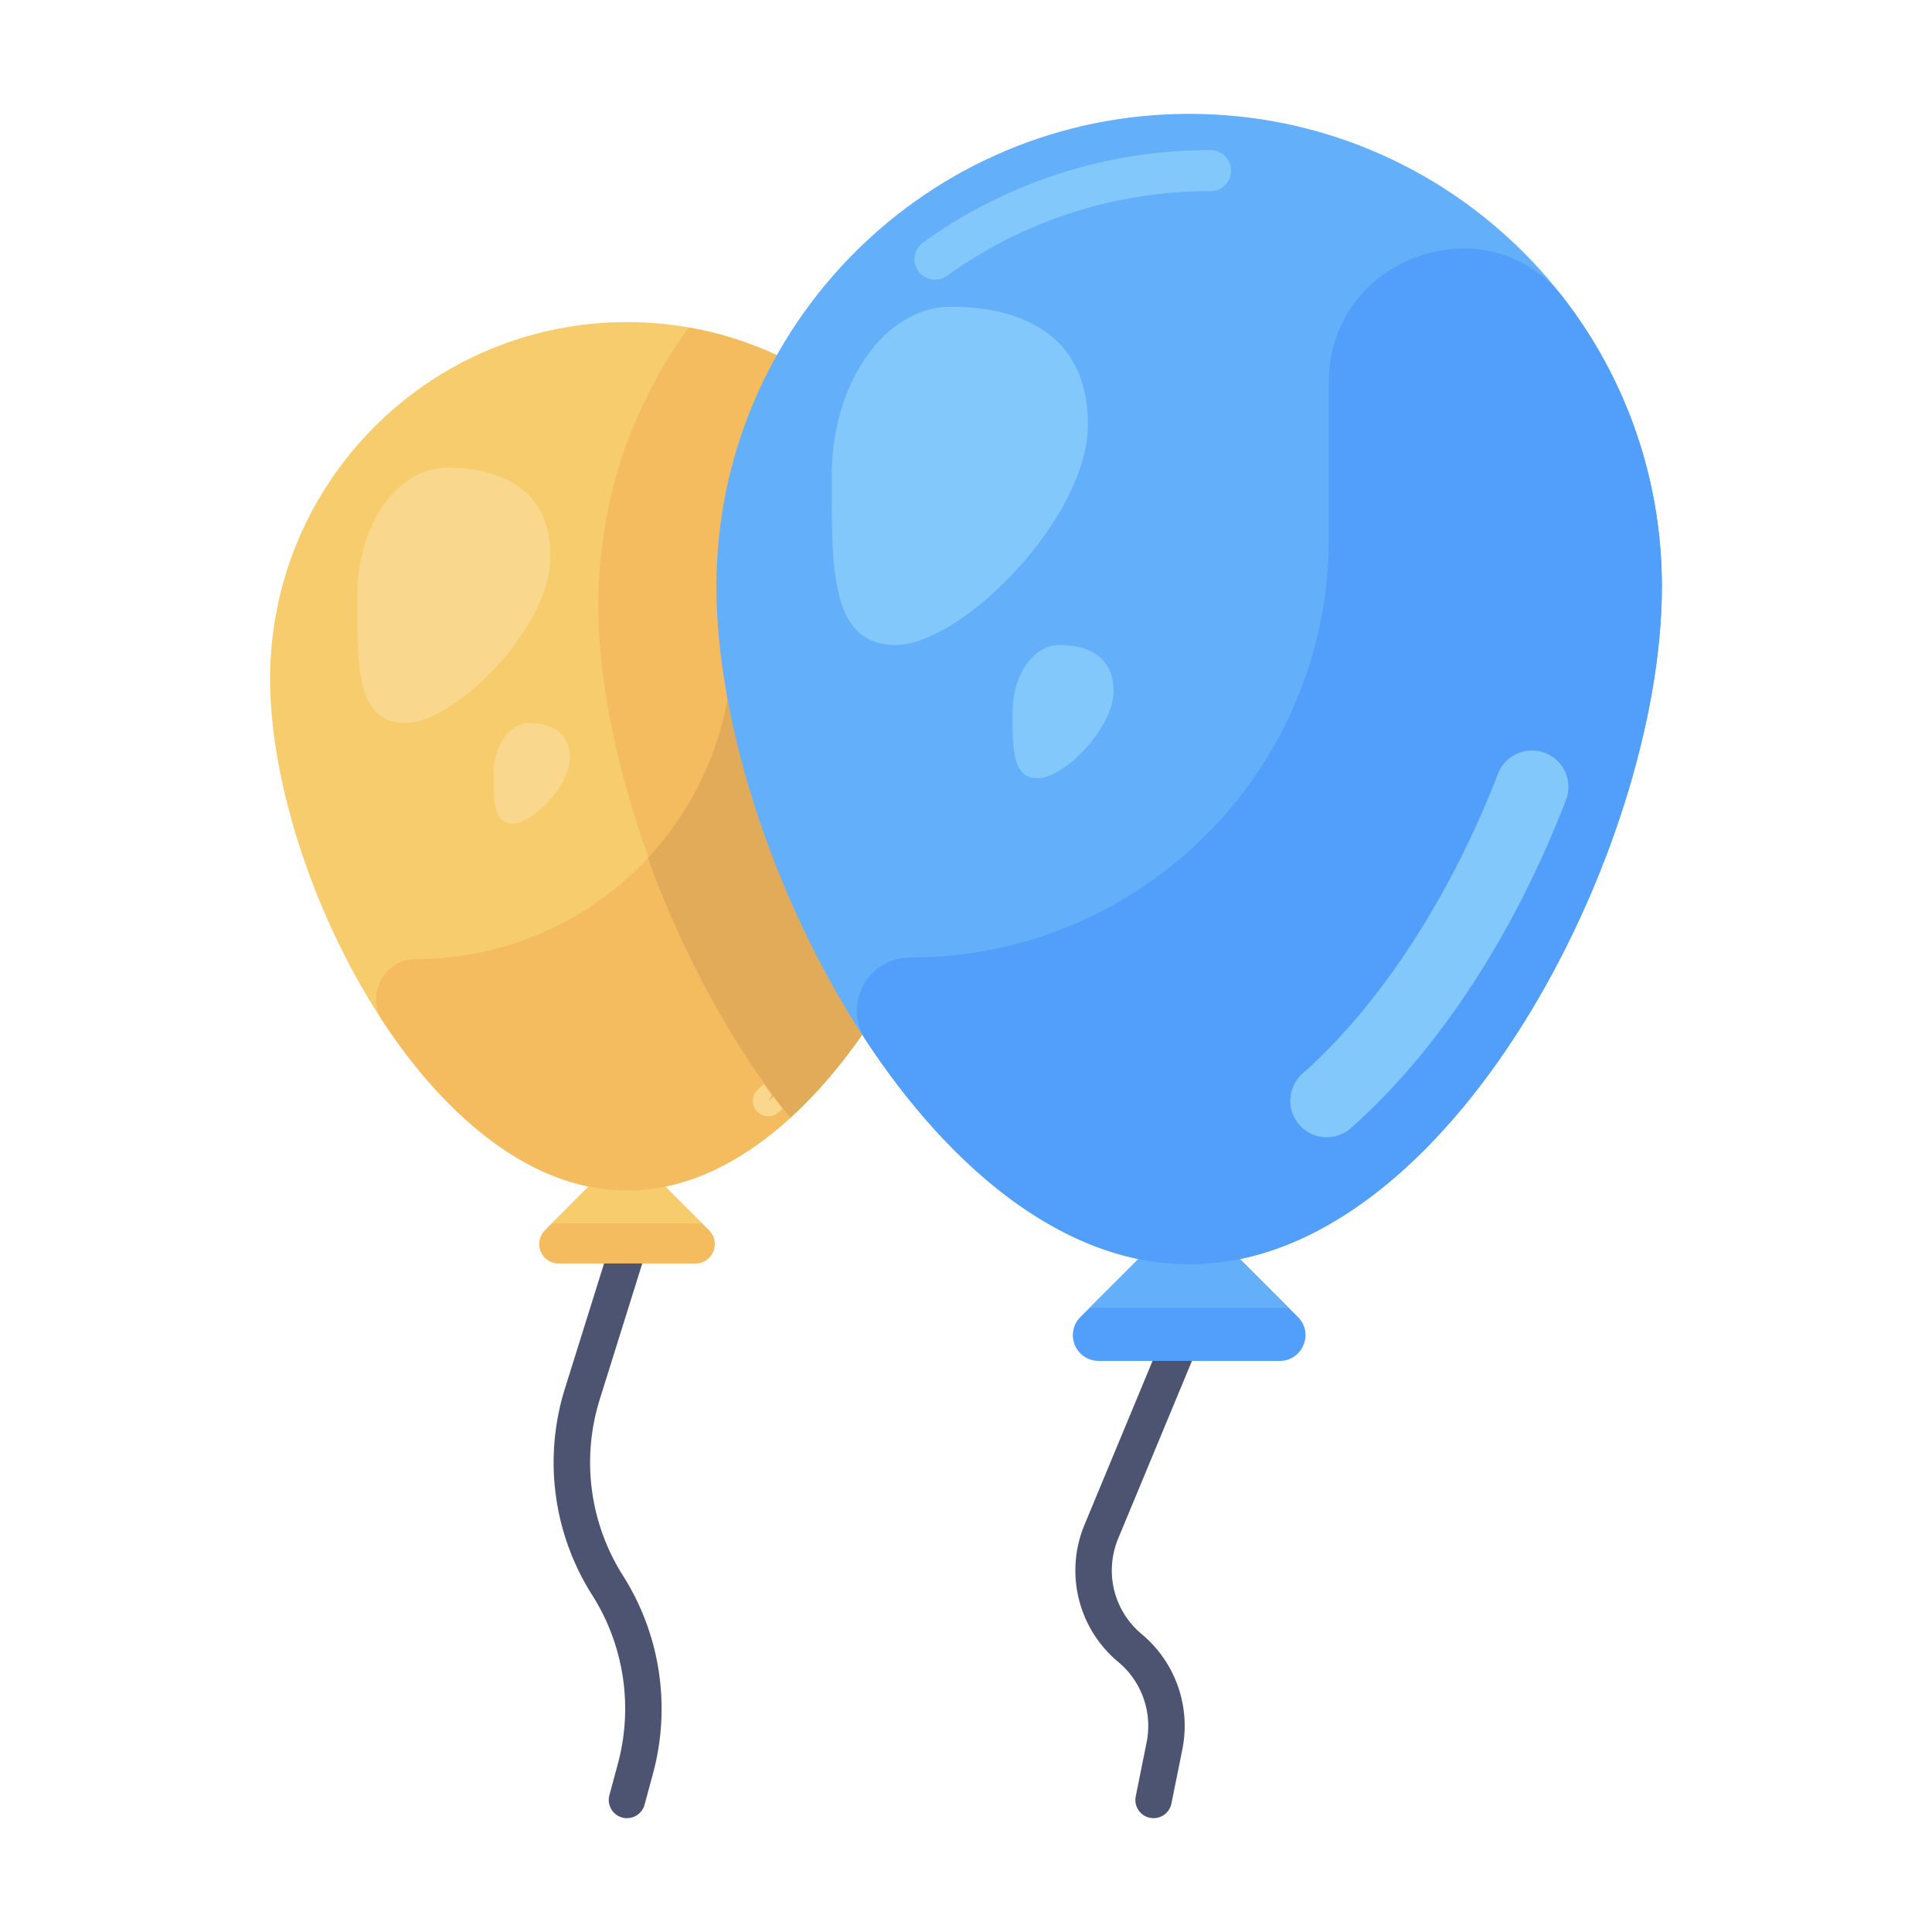 <?xml version="1.0" standalone="no"?><!DOCTYPE svg PUBLIC "-//W3C//DTD SVG 1.1//EN" "http://www.w3.org/Graphics/SVG/1.1/DTD/svg11.dtd"><svg t="1747296316776" class="icon" viewBox="0 0 1024 1024" version="1.1" xmlns="http://www.w3.org/2000/svg" p-id="1958" xmlns:xlink="http://www.w3.org/1999/xlink" width="512" height="512"><path d="M332.316 963.677a9.663 9.663 0 0 1-9.328-12.176l4.506-16.701a112.379 112.379 0 0 0-13.554-89.274 131.146 131.146 0 0 1-14.504-109.624l28.262-90.298a9.644 9.644 0 1 1 18.432 5.772l-28.244 90.298a111.933 111.933 0 0 0 12.344 93.501 131.798 131.798 0 0 1 15.919 104.671l-4.506 16.682a9.681 9.681 0 0 1-9.328 7.131zM611.44 963.677a9.663 9.663 0 0 1-9.477-11.562l5.772-28.635a44.088 44.088 0 0 0-14.969-42.543 63.078 63.078 0 0 1-17.873-72.983l46.471-111.895a9.663 9.663 0 0 1 17.818 7.391l-46.49 111.914c-7.447 17.929-2.439 38.335 12.437 50.753a63.302 63.302 0 0 1 21.523 61.179l-5.772 28.616a9.626 9.626 0 0 1-9.439 7.745z" fill="#4D5471" p-id="1959"></path><path d="M375.827 652.102l-36.231-36.25a10.296 10.296 0 0 0-14.559 0l-36.231 36.25a10.296 10.296 0 0 0 7.261 17.576h72.481c9.16 0 13.777-11.096 7.261-17.576z" fill="#F4BC5F" p-id="1960"></path><path d="M372.215 648.471l-32.619-32.619a10.296 10.296 0 0 0-14.559 0l-32.619 32.638z" fill="#F7CC6D" p-id="1961"></path><path d="M521.439 359.852c0 104.448-84.675 271.155-189.123 271.155s-189.161-166.689-189.161-271.155S227.887 170.71 332.335 170.71s189.123 84.675 189.123 189.142z" fill="#F7CC6D" p-id="1962"></path><path d="M388.189 277.951v62.743a167.619 167.619 0 0 1-167.619 167.601c-16.905 0-26.959 18.842-17.687 32.954 33.848 51.423 79.351 89.74 129.434 89.74 104.448 0 189.123-166.67 189.123-271.137 0-43.325-14.559-83.242-39.061-115.135-30.441-39.601-94.208-16.701-94.208 33.233z" fill="#F4BC5F" p-id="1963"></path><path d="M291.821 295.061c0 37.367-50.567 88.157-76.893 88.157s-25.619-30.292-25.619-67.658 21.336-67.658 47.663-67.658 54.849 9.793 54.849 47.16zM302.061 401.799c0 14.708-19.921 34.742-30.292 34.742s-10.091-11.934-10.091-26.661c0-14.708 8.415-26.661 18.786-26.661 10.37 0 21.597 3.873 21.597 18.581z" fill="#F9D78D" p-id="1964"></path><path d="M407.217 583.438c34.816-30.757 63.544-77.433 82.088-125.561" fill="#F4BC5F" p-id="1965"></path><path d="M407.217 591.649a8.192 8.192 0 0 1-5.437-14.336c31.558-27.89 60.658-72.499 79.872-122.377a8.192 8.192 0 1 1 15.304 5.883c-20.424 53.043-50.344 98.769-84.303 128.763a8.192 8.192 0 0 1-5.437 2.048z" fill="#F9D78D" p-id="1966"></path><path d="M418.909 592.375c-44.944-50.53-101.767-174.229-101.767-271.453 0-55.203 17.762-105.993 47.886-147.307 77.433 13.517 141.312 76.186 153.674 154.456 14.485 76.037-31.037 201.877-99.793 264.304z" fill="#F4BC5F" p-id="1967"></path><path d="M521.421 359.927c0 73.356-41.705 177.245-102.53 232.448-1.545-1.731-2.886-3.668-4.431-5.585a8.564 8.564 0 0 1-1.545-2.122 66.448 66.448 0 0 1-2.904-3.873 17.873 17.873 0 0 1-2.7 2.7l2.122-3.277c-1.359-1.936-2.904-3.854-4.245-5.79-0.372-0.577-0.577-0.968-0.968-1.545-2.7-3.668-5.213-7.522-7.913-11.394v-0.186c-21.634-32.824-39.582-69.706-52.894-106.57a166.819 166.819 0 0 0 44.777-114.111v-62.743c0-47.681 58.312-70.656 89.982-38.037 0.559 0.372 0.968 0.968 1.341 1.545 0.968 0.968 1.936 2.122 2.904 3.277a13.051 13.051 0 0 1 1.341 2.122A165.087 165.087 0 0 1 502.691 277.876c1.341 2.904 2.7 5.585 3.854 8.49 2.513 5.604 4.636 11.208 6.367 17.185 0 0.186 0.186 0.391 0.186 0.577 1.359 4.245 2.513 8.695 3.482 13.331 0.782 3.463 1.545 6.945 2.122 10.612 0.782 4.059 1.359 8.304 1.75 12.549v0.968l0.559 5.213c0.205 4.245 0.41 8.695 0.41 13.126z" fill="#E2AB5A" p-id="1968"></path><path d="M687.923 698.033l-47.998-47.998a13.629 13.629 0 0 0-19.288 0l-47.998 47.998a13.629 13.629 0 0 0 9.644 23.273h95.995c12.139 0 18.246-14.69 9.644-23.273z" fill="#529FFB" p-id="1969"></path><path d="M683.138 693.248l-43.213-43.213a13.647 13.647 0 0 0-19.288 0l-43.213 43.194z" fill="#63AFFA" p-id="1970"></path><path d="M880.826 310.886c0 138.389-112.175 359.201-250.545 359.201s-250.563-220.812-250.563-359.201S491.892 60.342 630.281 60.342 880.826 172.516 880.826 310.886z" fill="#63AFFA" p-id="1971"></path><path d="M704.289 202.38v83.112c0 122.638-99.421 222.04-222.04 222.04-22.398 0-35.71 24.967-23.403 43.678 44.814 68.105 105.081 118.877 171.436 118.877 138.37 0 250.545-220.812 250.545-359.201 0-57.381-19.288-110.275-51.759-152.502-40.327-52.466-124.779-22.156-124.779 44.013z" fill="#529FFB" p-id="1972"></path><path d="M576.624 225.075c0 49.487-66.97 116.773-101.841 116.773-34.872 0-33.96-40.122-33.96-89.628s28.281-89.628 63.153-89.628 72.648 12.977 72.648 62.483zM590.196 366.462c0 19.512-26.363 46.006-40.104 46.006s-13.386-15.807-13.386-35.3c0-19.512 11.152-35.319 24.893-35.319 13.722 0 28.616 5.12 28.616 24.613z" fill="#82C8FB" p-id="1973"></path><path d="M688.742 596.229a19.307 19.307 0 0 1 1.676-27.257c40.774-36.026 78.513-93.91 103.517-158.813a19.307 19.307 0 0 1 36.045 13.871c-27.574 71.55-68.049 133.306-113.999 173.894-7.987 7.038-20.163 6.33-27.238-1.694z" fill="#82C8FB" p-id="1974"></path><path d="M486.791 143.695a10.854 10.854 0 0 1 2.476-15.174 259.631 259.631 0 0 1 152.334-48.966 10.873 10.873 0 1 1 0 21.746 237.94 237.94 0 0 0-139.636 44.87 10.873 10.873 0 0 1-15.174-2.476z" fill="#82C8FB" p-id="1975"></path></svg>